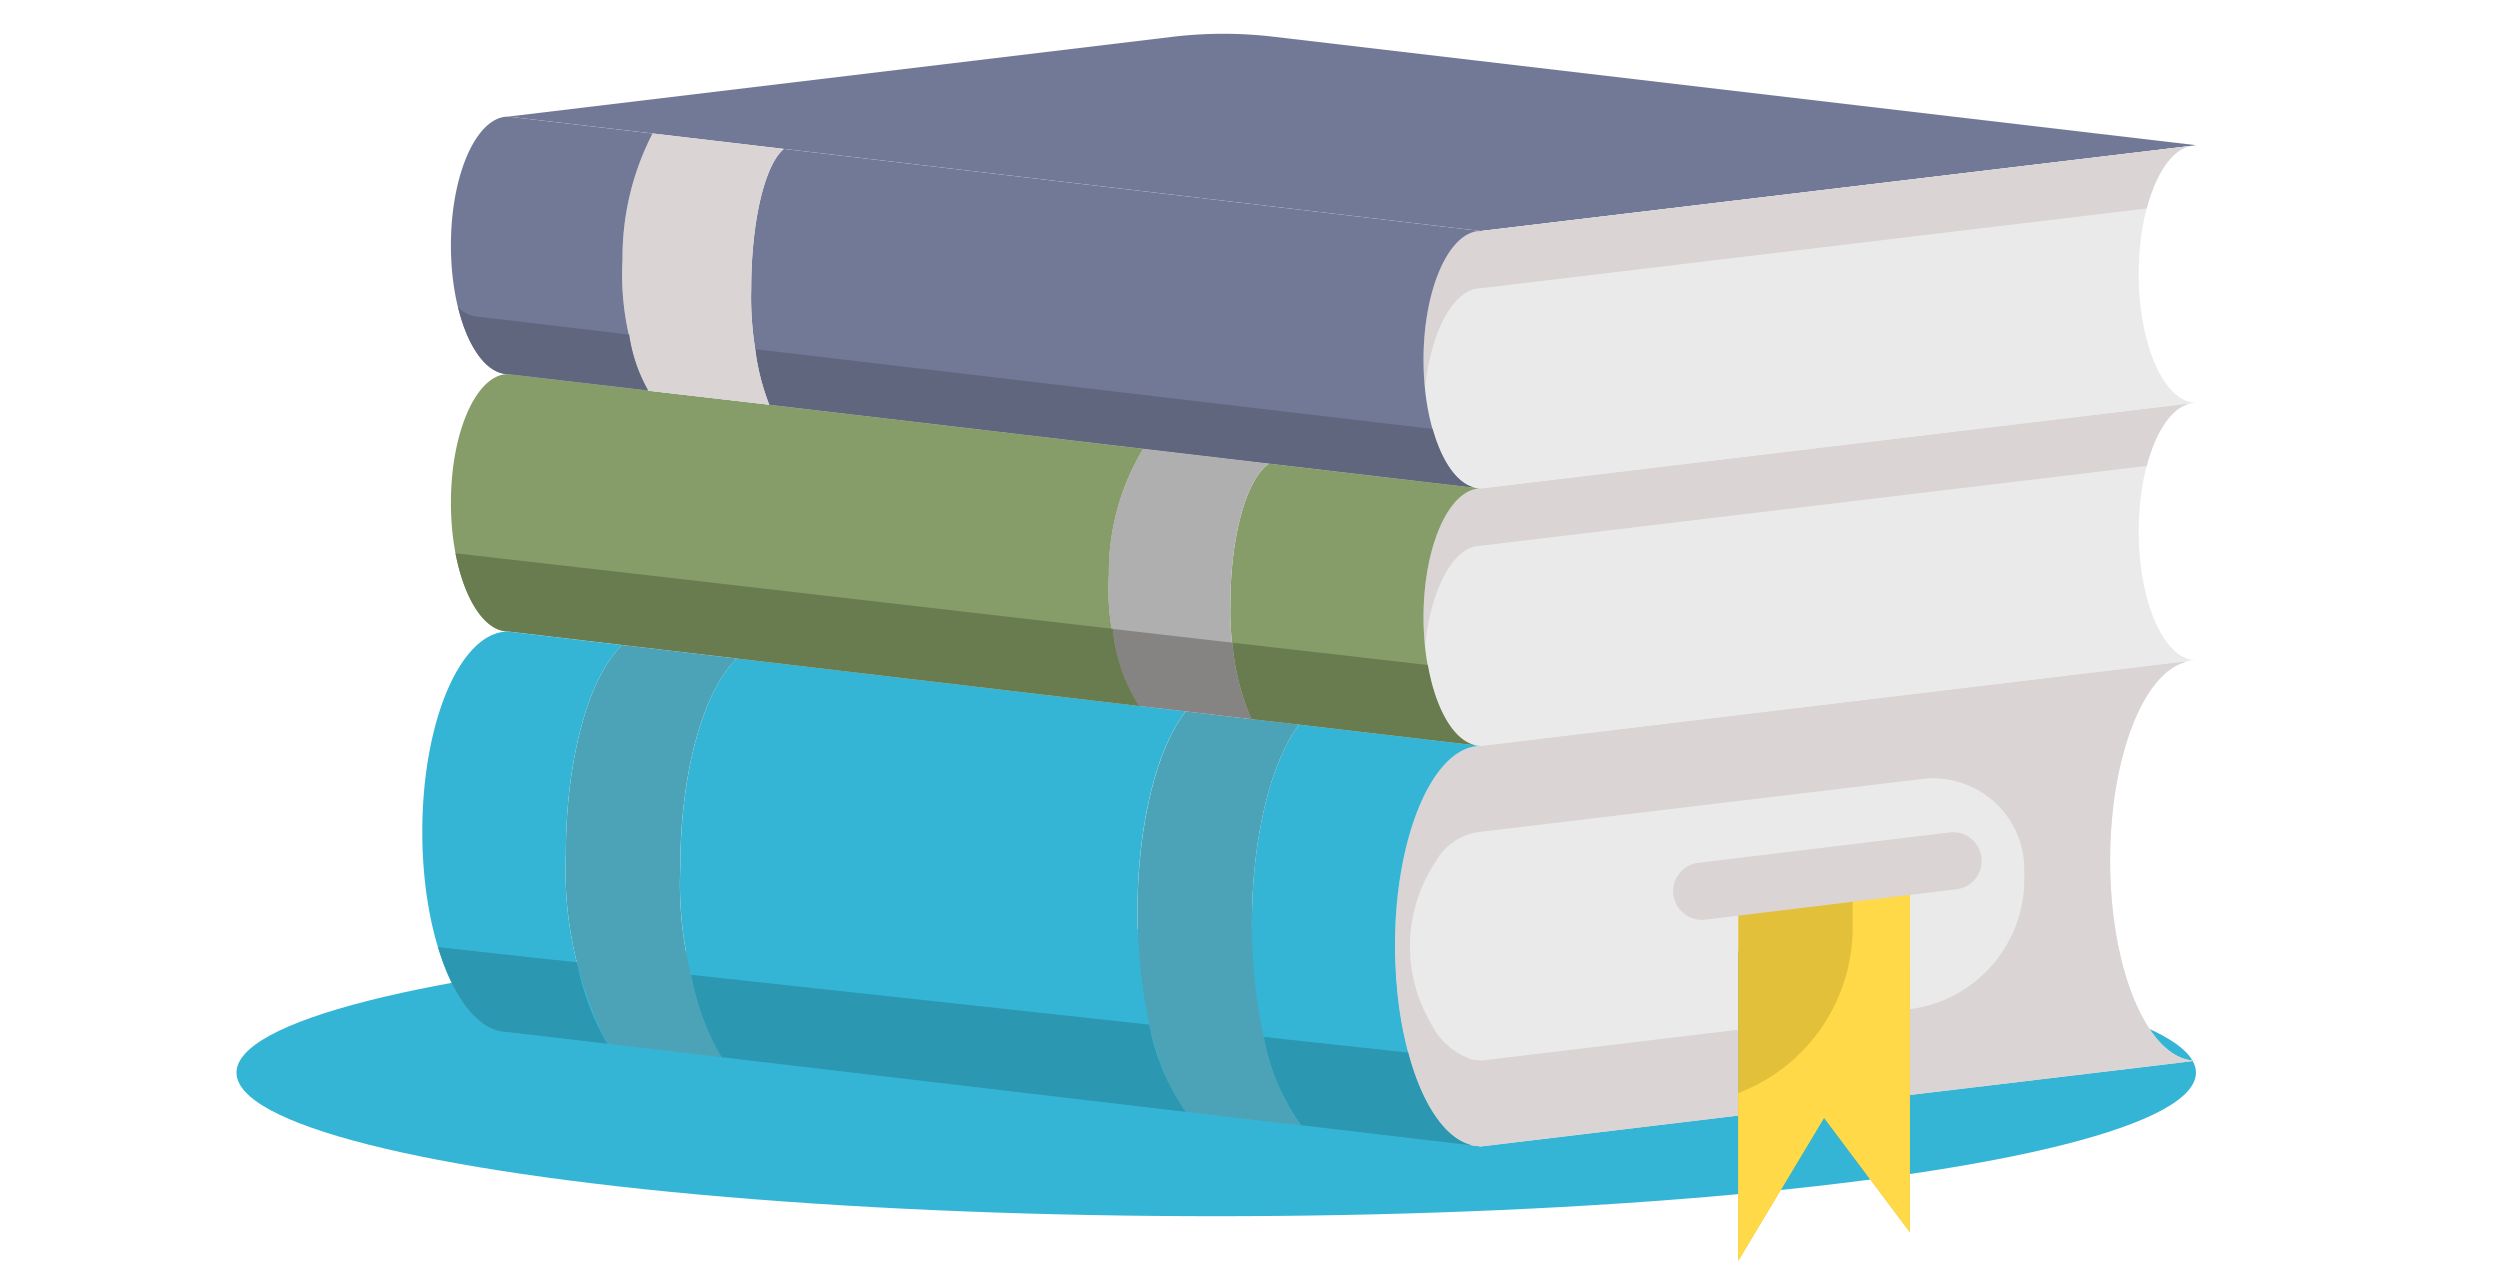 <svg xmlns="http://www.w3.org/2000/svg" width="148" height="76" viewBox="0 0 148 76">
  <g id="Grupo_150285" data-name="Grupo 150285" transform="translate(-390 -4221)">
    <rect id="Rectángulo_42055" data-name="Rectángulo 42055" width="148" height="76" transform="translate(390 4221)" fill="none"/>
    <ellipse id="Elipse_4754" data-name="Elipse 4754" cx="58" cy="8.5" rx="58" ry="8.5" transform="translate(404 4276)" fill="#35b5d5"/>
    <g id="libro_5_" data-name="libro (5)" transform="translate(414 4202.895)">
      <path id="Trazado_197963" data-name="Trazado 197963" d="M103.919,26.7l-.373.051-41.966,5.03-41.238-4.86h-.017l-7.773-.915L4,25.008l39.341-4.725a25.355,25.355,0,0,1,6,0Z" transform="translate(2.081)" fill="#727997"/>
      <path id="Trazado_197964" data-name="Trazado 197964" d="M81.726,39.221l-.373.051L39.387,44.3a1.321,1.321,0,0,1-.373-.051C37.321,43.828,36,40.61,36,36.681c0-4.217,1.524-7.621,3.387-7.621l41.966-5.03c-1.694.423-3.015,3.641-3.015,7.57C78.339,35.817,79.863,39.221,81.726,39.221Z" transform="translate(24.274 2.722)" fill="#eaeaea"/>
      <path id="Trazado_197965" data-name="Trazado 197965" d="M81.726,48.221a1.863,1.863,0,0,0-.525.068L39.387,53.3a1.321,1.321,0,0,1-.373-.051C37.321,52.828,36,49.61,36,45.681c0-4.217,1.524-7.621,3.387-7.621l41.966-5.03c-1.694.423-3.015,3.641-3.015,7.57C78.339,44.817,79.863,48.221,81.726,48.221Z" transform="translate(24.274 8.964)" fill="#eaeaea"/>
      <path id="Trazado_197966" data-name="Trazado 197966" d="M81.353,33.03c-1.084.271-2.015,1.677-2.54,3.692L39.387,41.447c-1.592,0-2.947,2.506-3.3,5.894-.051-.525-.085-1.084-.085-1.66,0-4.217,1.524-7.621,3.387-7.621Z" transform="translate(24.274 8.964)" fill="#dad4d4"/>
      <path id="Trazado_197967" data-name="Trazado 197967" d="M81.353,24.03c-1.084.271-2.015,1.677-2.54,3.692L39.387,32.447c-1.592,0-2.947,2.506-3.3,5.894-.051-.525-.085-1.084-.085-1.66,0-4.217,1.524-7.621,3.387-7.621Z" transform="translate(24.274 2.722)" fill="#dad4d4"/>
      <path id="Trazado_197968" data-name="Trazado 197968" d="M82.419,65.682l-1.219.152-15.716,1.88V54.166L55.323,55.385V68.934L40.081,70.763l-.525-.068a1.775,1.775,0,0,1-.474-.169,2.941,2.941,0,0,1-.44-.254.053.053,0,0,1-.034-.017c-.119-.085-.254-.186-.373-.288a4.542,4.542,0,0,1-.474-.508,4.222,4.222,0,0,1-.39-.525,8.976,8.976,0,0,1-.694-1.2c-.135-.288-.254-.593-.39-.915-.085-.237-.169-.491-.254-.745a6.682,6.682,0,0,1-.254-.881c-.085-.288-.152-.593-.22-.9a20.436,20.436,0,0,1-.44-2.845V61.4A24.035,24.035,0,0,1,35,58.908c0-6.554,2.269-11.855,5.081-11.855L81.894,42.04a.318.318,0,0,0-.169.068c-2.473.745-4.386,5.707-4.386,11.719,0,6.554,2.269,11.855,5.081,11.855Z" transform="translate(23.581 15.213)" fill="#eaeaea"/>
      <path id="Trazado_197969" data-name="Trazado 197969" d="M82.419,65.682l-1.219.152-15.716,1.88V62.634a7.756,7.756,0,0,0,6.774-7.846v-.334a5.4,5.4,0,0,0-6-5.453L40.081,52.134a3.472,3.472,0,0,0-2.723,1.849,8.994,8.994,0,0,0-.254,9.445,4.2,4.2,0,0,0,2.452,2.186l.525.068,15.242-1.829v5.081L40.081,70.763l-.525-.068a1.775,1.775,0,0,1-.474-.169,2.939,2.939,0,0,1-.44-.254.053.053,0,0,1-.034-.017c-.119-.085-.254-.186-.373-.288a4.542,4.542,0,0,1-.474-.508,4.223,4.223,0,0,1-.39-.525,8.976,8.976,0,0,1-.694-1.2c-.135-.288-.254-.593-.39-.915-.085-.237-.169-.491-.254-.745a6.682,6.682,0,0,1-.254-.881c-.085-.288-.152-.593-.22-.9a20.433,20.433,0,0,1-.44-2.845V61.4A24.037,24.037,0,0,1,35,58.908c0-6.554,2.269-11.855,5.081-11.855L81.894,42.04a.318.318,0,0,0-.169.068c-2.473.745-4.386,5.707-4.386,11.719C77.339,60.381,79.608,65.682,82.419,65.682Z" transform="translate(23.581 15.213)" fill="#dad4d4"/>
      <path id="Trazado_197970" data-name="Trazado 197970" d="M57.161,62.748v8.129L52.081,64.1,47,72.571V50.436L57.161,49.2Z" transform="translate(31.903 20.179)" fill="#e3c03a"/>
      <path id="Trazado_197971" data-name="Trazado 197971" d="M53.774,49.606V52.7a10.5,10.5,0,0,1-6.7,9.907L47,62.63v9.941L52.081,64.1l5.081,6.774V49.2Z" transform="translate(31.903 20.179)" fill="#ffd947"/>
      <path id="Trazado_197972" data-name="Trazado 197972" d="M14.451,24.13l41.238,4.86c-1.863,0-3.387,3.4-3.387,7.621,0,3.929,1.321,7.147,3.015,7.57l-12.16-1.423L35.7,41.878,13.57,39.27A19.186,19.186,0,0,1,12.5,32.378c0-3.98.813-7.333,1.931-8.248Z" transform="translate(7.972 2.792)" fill="#727997"/>
      <path id="Trazado_197973" data-name="Trazado 197973" d="M43.7,36.553a1.321,1.321,0,0,0,.373.051c-1.863,0-3.387,3.4-3.387,7.621,0,3.929,1.321,7.147,3.015,7.57L33.318,50.575l-2.828-.322a16.859,16.859,0,0,1-1.236-6.876c0-4.014.982-7.384,2.286-8.248Z" transform="translate(19.589 10.421)" fill="#869d69"/>
      <path id="Trazado_197974" data-name="Trazado 197974" d="M43.176,45.469a1.321,1.321,0,0,0,.373.051c-2.811,0-5.081,5.3-5.081,11.855,0,6.148,2,11.194,4.556,11.787l-10.11-1.185C31.2,65.877,30,61.321,30,56.037c0-5.148,1.135-9.6,2.794-11.787Z" transform="translate(20.113 16.746)" fill="#35b5d5"/>
      <path id="Trazado_197975" data-name="Trazado 197975" d="M35.687,68.3l-6.842-.8C27.152,65.349,26,60.844,26,55.645s1.169-9.721,2.862-11.855l3.878.457,2.828.322c-1.66,2.185-2.794,6.639-2.794,11.787,0,5.284,1.2,9.84,2.913,11.94Z" transform="translate(17.339 16.427)" fill="#4ca3b8"/>
      <path id="Trazado_197976" data-name="Trazado 197976" d="M27.044,34.61l7.452.881c-1.3.864-2.286,4.234-2.286,8.248a16.859,16.859,0,0,0,1.236,6.876l-3.878-.457-2.76-.322a13.887,13.887,0,0,1-1.8-7.79,14.139,14.139,0,0,1,2.032-7.435Z" transform="translate(16.633 10.06)" fill="#afafaf"/>
      <path id="Trazado_197977" data-name="Trazado 197977" d="M37.193,44.751l2.76.322c-1.694,2.134-2.862,6.639-2.862,11.855s1.152,9.7,2.845,11.855L12.468,65.548A22.614,22.614,0,0,1,10.029,54.3c0-5.69,1.406-10.534,3.353-12.363Z" transform="translate(6.247 15.144)" fill="#35b5d5"/>
      <path id="Trazado_197978" data-name="Trazado 197978" d="M20.849,33.812,42.984,36.42a14.139,14.139,0,0,0-2.032,7.435,13.887,13.887,0,0,0,1.8,7.79L18.935,48.834l-6.791-.8-6.757-.8C3.524,47.242,2,43.838,2,39.621S3.524,32,5.387,32l8.281.965v.017Z" transform="translate(0.694 8.25)" fill="#869d69"/>
      <path id="Trazado_197979" data-name="Trazado 197979" d="M43.647,47.453,33.266,46.234l-2.828-.322A14.192,14.192,0,0,1,29.32,41.39l11.567,1.321c.44,2.557,1.49,4.42,2.76,4.742Z" transform="translate(19.641 14.762)" fill="#687c50"/>
      <path id="Trazado_197980" data-name="Trazado 197980" d="M33.337,46.245l-3.878-.457-2.76-.322A9.775,9.775,0,0,1,25.14,40.91l7.079.813a14.192,14.192,0,0,0,1.118,4.522Z" transform="translate(16.742 14.429)" fill="#868383"/>
      <path id="Trazado_197981" data-name="Trazado 197981" d="M42.636,47.3,18.825,44.485l-6.791-.8-6.757-.8c-1.389,0-2.591-1.9-3.116-4.623l9.806,1.118,11.482,1.321,17.63,2.032A9.775,9.775,0,0,0,42.636,47.3Z" transform="translate(0.805 12.598)" fill="#687c50"/>
      <path id="Trazado_197982" data-name="Trazado 197982" d="M9.788,23.59l7.773.915c-1.118.915-1.931,4.268-1.931,8.248A19.186,19.186,0,0,0,16.7,39.645l-7.181-.83V38.8a16.045,16.045,0,0,1-1.507-7.74A15.968,15.968,0,0,1,9.788,23.59Z" transform="translate(4.845 2.417)" fill="#dad4d4"/>
      <path id="Trazado_197983" data-name="Trazado 197983" d="M9.365,41.47l6.791.8C14.209,44.1,12.8,48.939,12.8,54.629a22.614,22.614,0,0,0,2.439,11.245l-6.757-.8A22.485,22.485,0,0,1,6.029,53.816c0-5.673,1.389-10.517,3.336-12.346Z" transform="translate(3.472 14.818)" fill="#4ca3b8"/>
      <path id="Trazado_197984" data-name="Trazado 197984" d="M5.387,23l8.552,1a15.968,15.968,0,0,0-1.778,7.469,16.045,16.045,0,0,0,1.507,7.74l-8.281-.965C3.524,38.242,2,34.838,2,30.621S3.524,23,5.387,23Z" transform="translate(0.694 2.008)" fill="#727997"/>
      <path id="Trazado_197985" data-name="Trazado 197985" d="M55.216,39.327,13.47,34.415a13.379,13.379,0,0,1-.83-3.285l40.1,4.725c.525,1.9,1.423,3.218,2.473,3.472Z" transform="translate(8.073 7.646)" fill="#60667e"/>
      <path id="Trazado_197986" data-name="Trazado 197986" d="M9.348,33.939v-.017a9.176,9.176,0,0,1-1.118-3.3l7.469.864a13.379,13.379,0,0,0,.83,3.285Z" transform="translate(5.014 7.293)" fill="#dad4d4"/>
      <path id="Trazado_197987" data-name="Trazado 197987" d="M13.5,34.581l-8.281-.965c-1.27,0-2.388-1.592-2.964-3.946a1.915,1.915,0,0,0,1.27.559l8.857,1.05a9.176,9.176,0,0,0,1.118,3.3Z" transform="translate(0.867 6.634)" fill="#60667e"/>
      <path id="Trazado_197988" data-name="Trazado 197988" d="M6.081,41l6.757.8C10.89,43.625,9.5,48.469,9.5,54.142A22.485,22.485,0,0,0,11.957,65.4L6.081,64.71C3.269,64.71,1,59.409,1,52.855S3.269,41,6.081,41Z" transform="translate(0 14.492)" fill="#35b5d5"/>
      <path id="Trazado_197989" data-name="Trazado 197989" d="M42.732,61.589,32.622,60.4a13.054,13.054,0,0,1-2.2-5.233l1.338.152,7.2.779C39.751,59.116,41.14,61.216,42.732,61.589Z" transform="translate(20.404 24.319)" fill="#2c97b1"/>
      <path id="Trazado_197991" data-name="Trazado 197991" d="M39.665,61.112,12.2,57.877A15.267,15.267,0,0,1,10.4,53l27.114,2.947a13.418,13.418,0,0,0,2.151,5.165Z" transform="translate(6.519 22.814)" fill="#2c97b1"/>
      <path id="Trazado_197993" data-name="Trazado 197993" d="M11.576,57.754,5.7,57.06c-1.727,0-3.235-1.981-4.149-5.03l5.826.644,2.4.254a15.088,15.088,0,0,0,1.8,4.827Z" transform="translate(0.381 22.142)" fill="#2c97b1"/>
      <path id="Trazado_197994" data-name="Trazado 197994" d="M46.41,53.2a1.694,1.694,0,0,1-.195-3.375l14.881-1.8a1.694,1.694,0,0,1,.4,3.365l-14.888,1.8A1.6,1.6,0,0,1,46.41,53.2Z" transform="translate(30.323 19.36)" fill="#dad4d4"/>
    </g>
  </g>
</svg>
